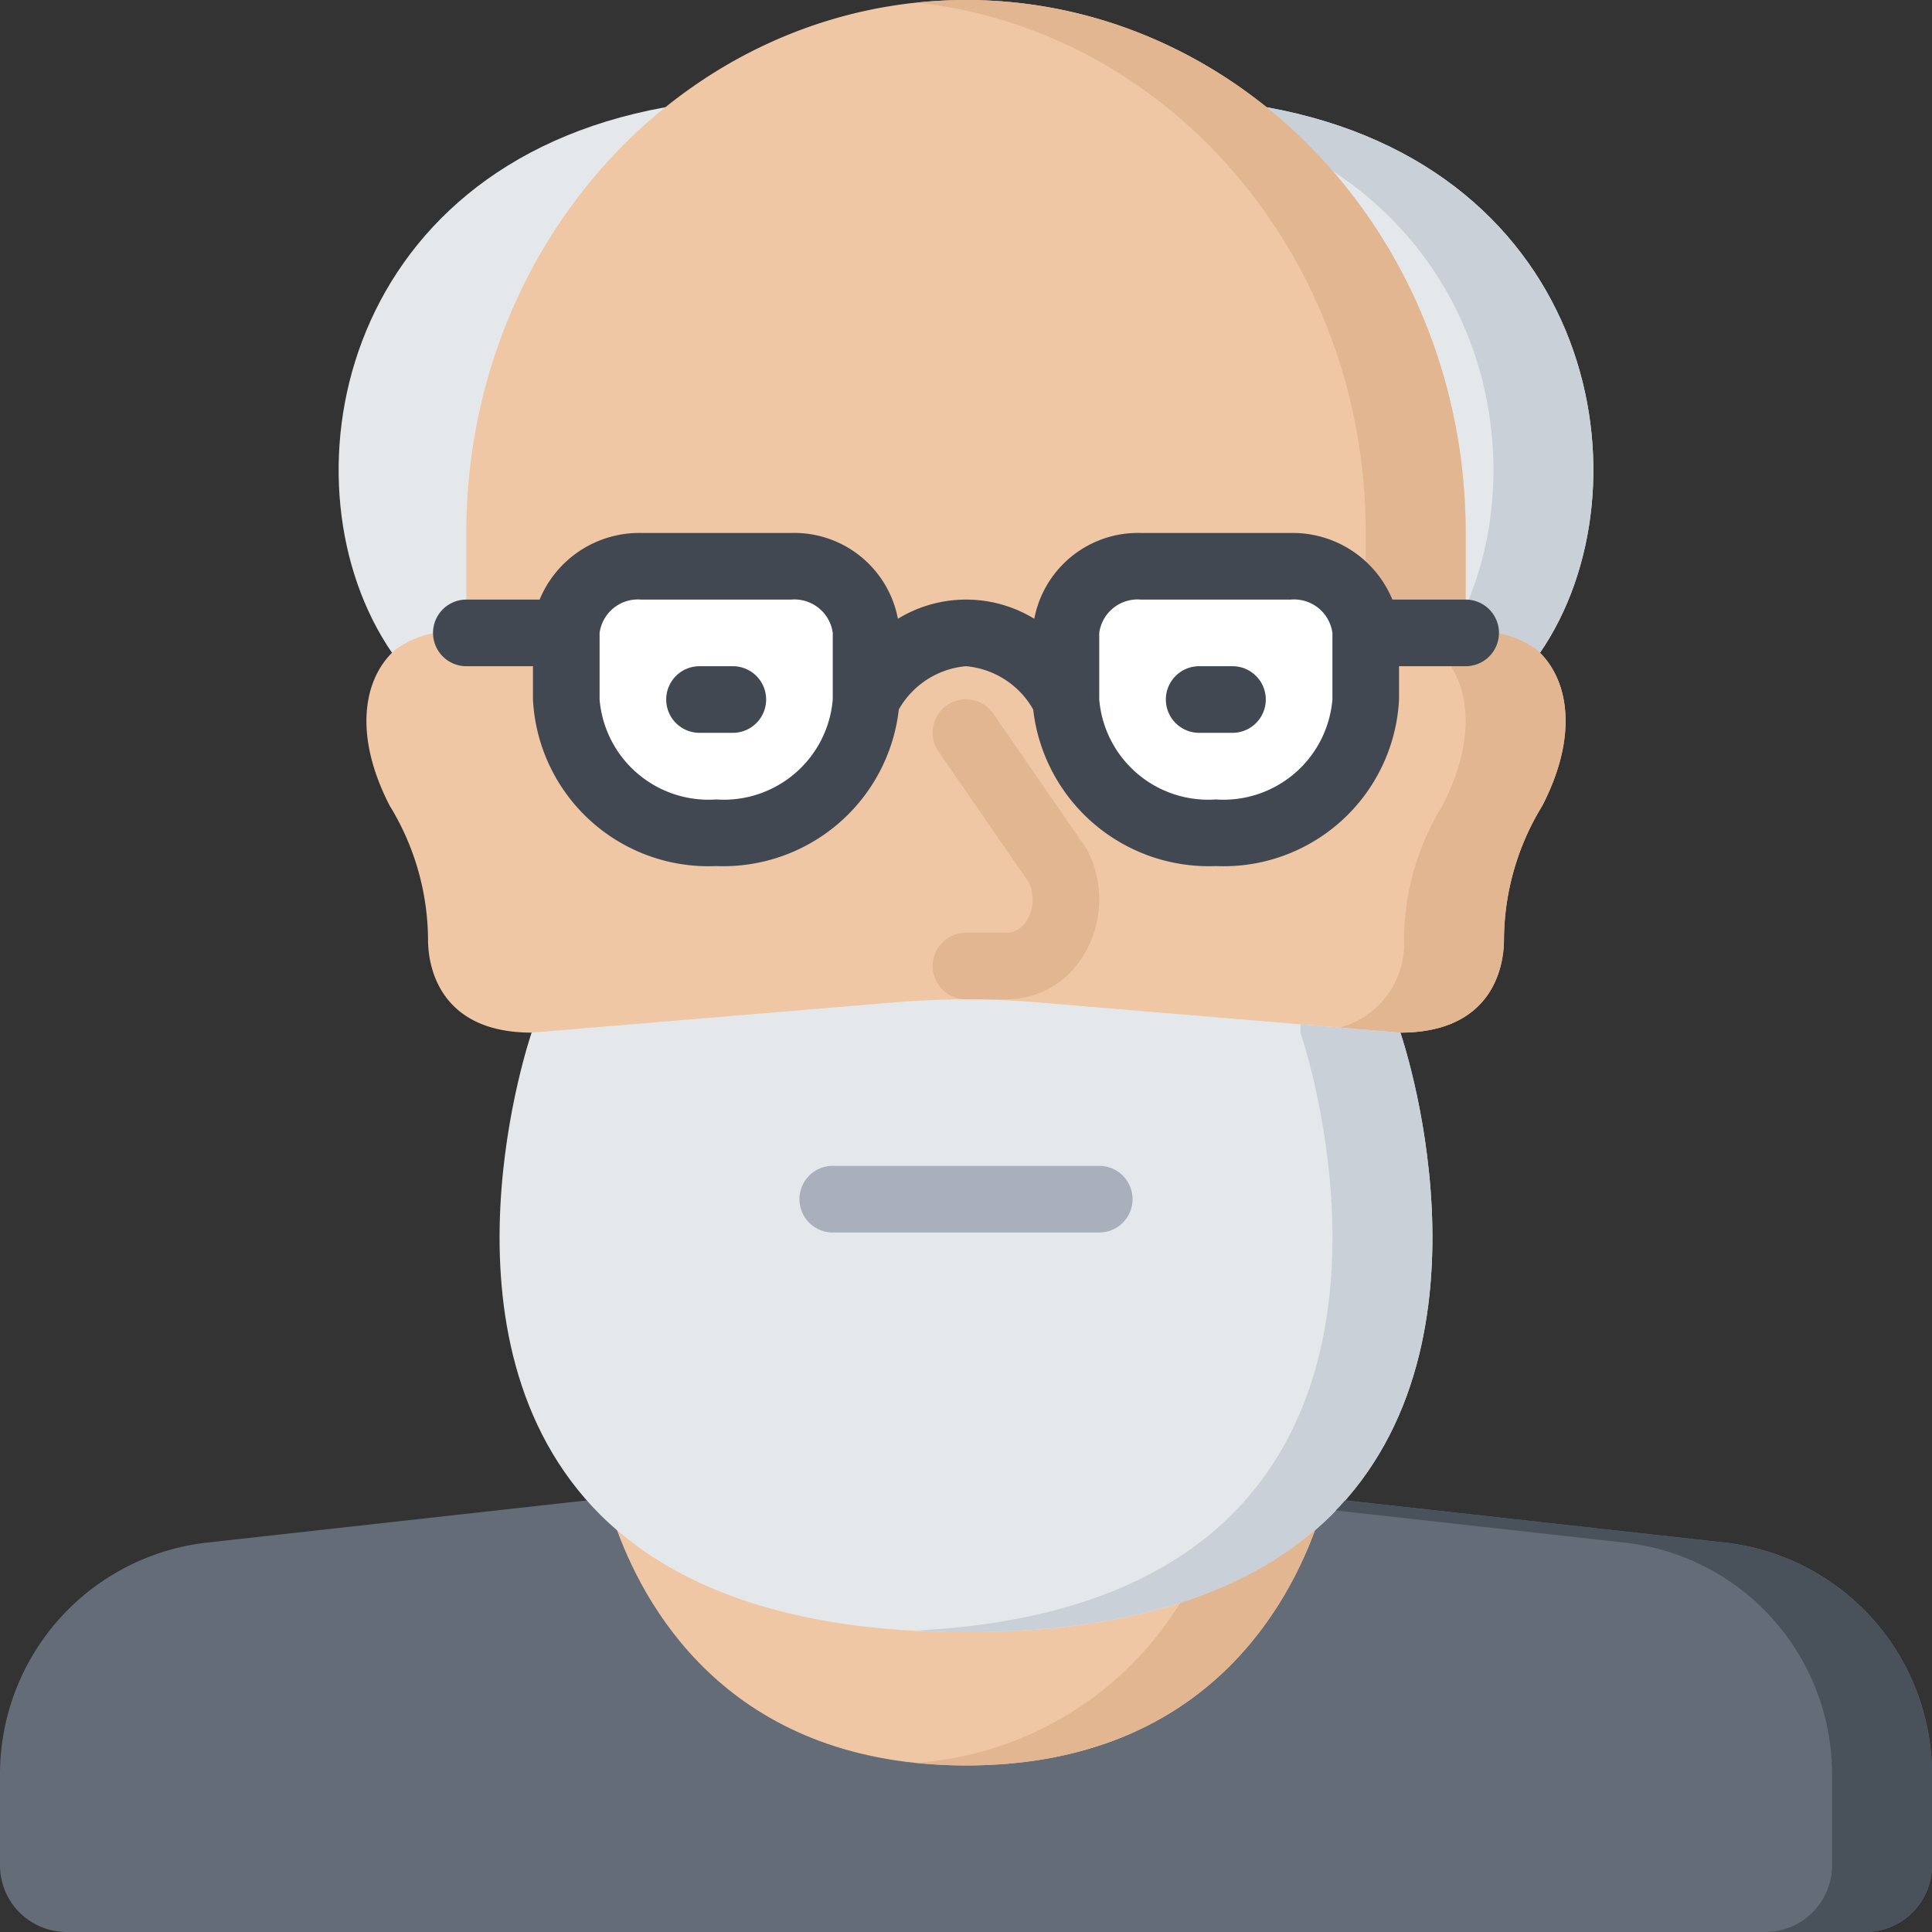 <svg viewBox="0 0 58 58" xmlns="http://www.w3.org/2000/svg"><rect x="0" y="0" width="58" height="58" fill="#333333" stroke="none"/><g><g fill="none"><path d="M18 45 6.227 46.308A7 7 0 0 0 0 53.266V56a2 2 0 0 0 2 2h54a2 2 0 0 0 2-2v-2.734a7 7 0 0 0-6.227-6.958L40 45z" fill="#636c77"></path><path d="M18.52 45.93C19.49 48.57 22.14 53 29 53s9.51-4.43 10.48-7.07z" fill="#efc7a4"></path><path d="M46.23 19.6c3.41-4.96 1.7-14.59-8.2-16.38H19.97c-9.9 1.79-11.61 11.42-8.2 16.38zM42.04 31s3.2 9.233-2.07 14.486C37.88 47.549 34.47 49 29 49s-8.88-1.451-10.97-3.515C12.76 40.232 15.96 31 15.96 31l.04-3h26z" fill="#e4e8eb"></path><path d="M46.3 24.19a7.763 7.763 0 0 0-1.15 4.02c0 .91-.42 2.79-3.11 2.79l-3-.25-8.04-.67c-.67-.05-1.33-.08-2-.08s-1.33.03-2 .08L15.96 31c-2.69 0-3.11-1.88-3.11-2.79a7.763 7.763 0 0 0-1.15-4.02c-1.11-2.15-.78-3.84.16-4.68A2.824 2.824 0 0 1 14 19v-3c0-8.84 6.72-16 15-16s15 7.16 15 16v3a2.824 2.824 0 0 1 2.14.51c.94.84 1.27 2.53.16 4.68z" fill="#efc7a4"></path><path d="M19 17h5a2 2 0 0 1 2 2v1.5a4.5 4.5 0 1 1-9 0V19a2 2 0 0 1 2-2zM34 17h5a2 2 0 0 1 2 2v1.5a4.5 4.5 0 1 1-9 0V19a2 2 0 0 1 2-2z" fill="#ffffff"></path><path d="m40 45 11.77 1.31A7 7 0 0 1 58 53.27V56a2.006 2.006 0 0 1-2 2h-3a2.006 2.006 0 0 0 2-2v-2.73a7 7 0 0 0-6.23-6.96L39 45.223z" fill="#49525b"></path><path d="M46.23 19.6h-3c3.3-4.793 1.809-13.948-7.23-16.174.67-.123 1.349-.192 2.03-.206 9.9 1.79 11.61 11.42 8.2 16.38z" fill="#cad0d7"></path><path d="M39.48 45.93C38.51 48.57 35.86 53 29 53a14.3 14.3 0 0 1-1.5-.08A10.152 10.152 0 0 0 36.028 47c.18-.377 3.452-1.07 3.452-1.07zM46.3 24.19a7.763 7.763 0 0 0-1.15 4.02c0 .91-.42 2.79-3.11 2.79l-1.83-.15a2.6 2.6 0 0 0 1.94-2.64 7.763 7.763 0 0 1 1.15-4.02c1.11-2.15.78-3.84-.16-4.68A2.824 2.824 0 0 0 41 19v-3C41 7.71 35.09.9 27.53.08A14.17 14.17 0 0 1 29 0c8.28 0 15 7.16 15 16v3a2.824 2.824 0 0 1 2.14.51c.94.84 1.27 2.53.16 4.68z" fill="#e3b692"></path><path d="M39.97 45.48C37.88 47.55 34.47 49 29 49c-.52 0-1.02-.01-1.5-.05 4.6-.23 7.58-1.6 9.47-3.47C42.24 40.23 39.04 31 39.04 31v-.25l3 .25s3.2 9.23-2.07 14.48z" fill="#cad0d7"></path><g fill="#424852"><path d="M44 18h-2.2a3.239 3.239 0 0 0-3.05-2h-4.5a3.169 3.169 0 0 0-3.2 2.576 3.925 3.925 0 0 0-4.094 0A3.169 3.169 0 0 0 23.75 16h-4.5a3.237 3.237 0 0 0-3.05 2H14a1 1 0 0 0 0 2h2v1a5.274 5.274 0 0 0 5.5 5 5.306 5.306 0 0 0 5.483-4.7A2.574 2.574 0 0 1 29 20c.845.075 1.6.561 2.017 1.3A5.307 5.307 0 0 0 36.5 26a5.274 5.274 0 0 0 5.5-5v-1h2a1 1 0 0 0 0-2zm-19 3a3.283 3.283 0 0 1-3.5 3 3.283 3.283 0 0 1-3.5-3v-2a1.162 1.162 0 0 1 1.25-1h4.5A1.162 1.162 0 0 1 25 19zm15 0a3.283 3.283 0 0 1-3.5 3 3.283 3.283 0 0 1-3.5-3v-2a1.162 1.162 0 0 1 1.25-1h4.5A1.162 1.162 0 0 1 40 19z" fill="#424852"></path><path d="M22 22h-1a1 1 0 0 1 0-2h1a1 1 0 0 1 0 2zM37 22h-1a1 1 0 0 1 0-2h1a1 1 0 0 1 0 2z" fill="#424852"></path></g><path d="M33 37h-8a1 1 0 0 1 0-2h8a1 1 0 0 1 0 2z" fill="#a9b0bb"></path><path d="M30.242 30H29a1 1 0 0 1 0-2h1.242a.707.707 0 0 0 .583-.372c.205-.338.233-.755.075-1.118l-2.721-3.942a1 1 0 1 1 1.646-1.136l2.766 4.008a.9.9 0 0 1 .07.12 3.223 3.223 0 0 1-.132 3.119A2.693 2.693 0 0 1 30.242 30z" fill="#e3b692"></path></g></g></svg>